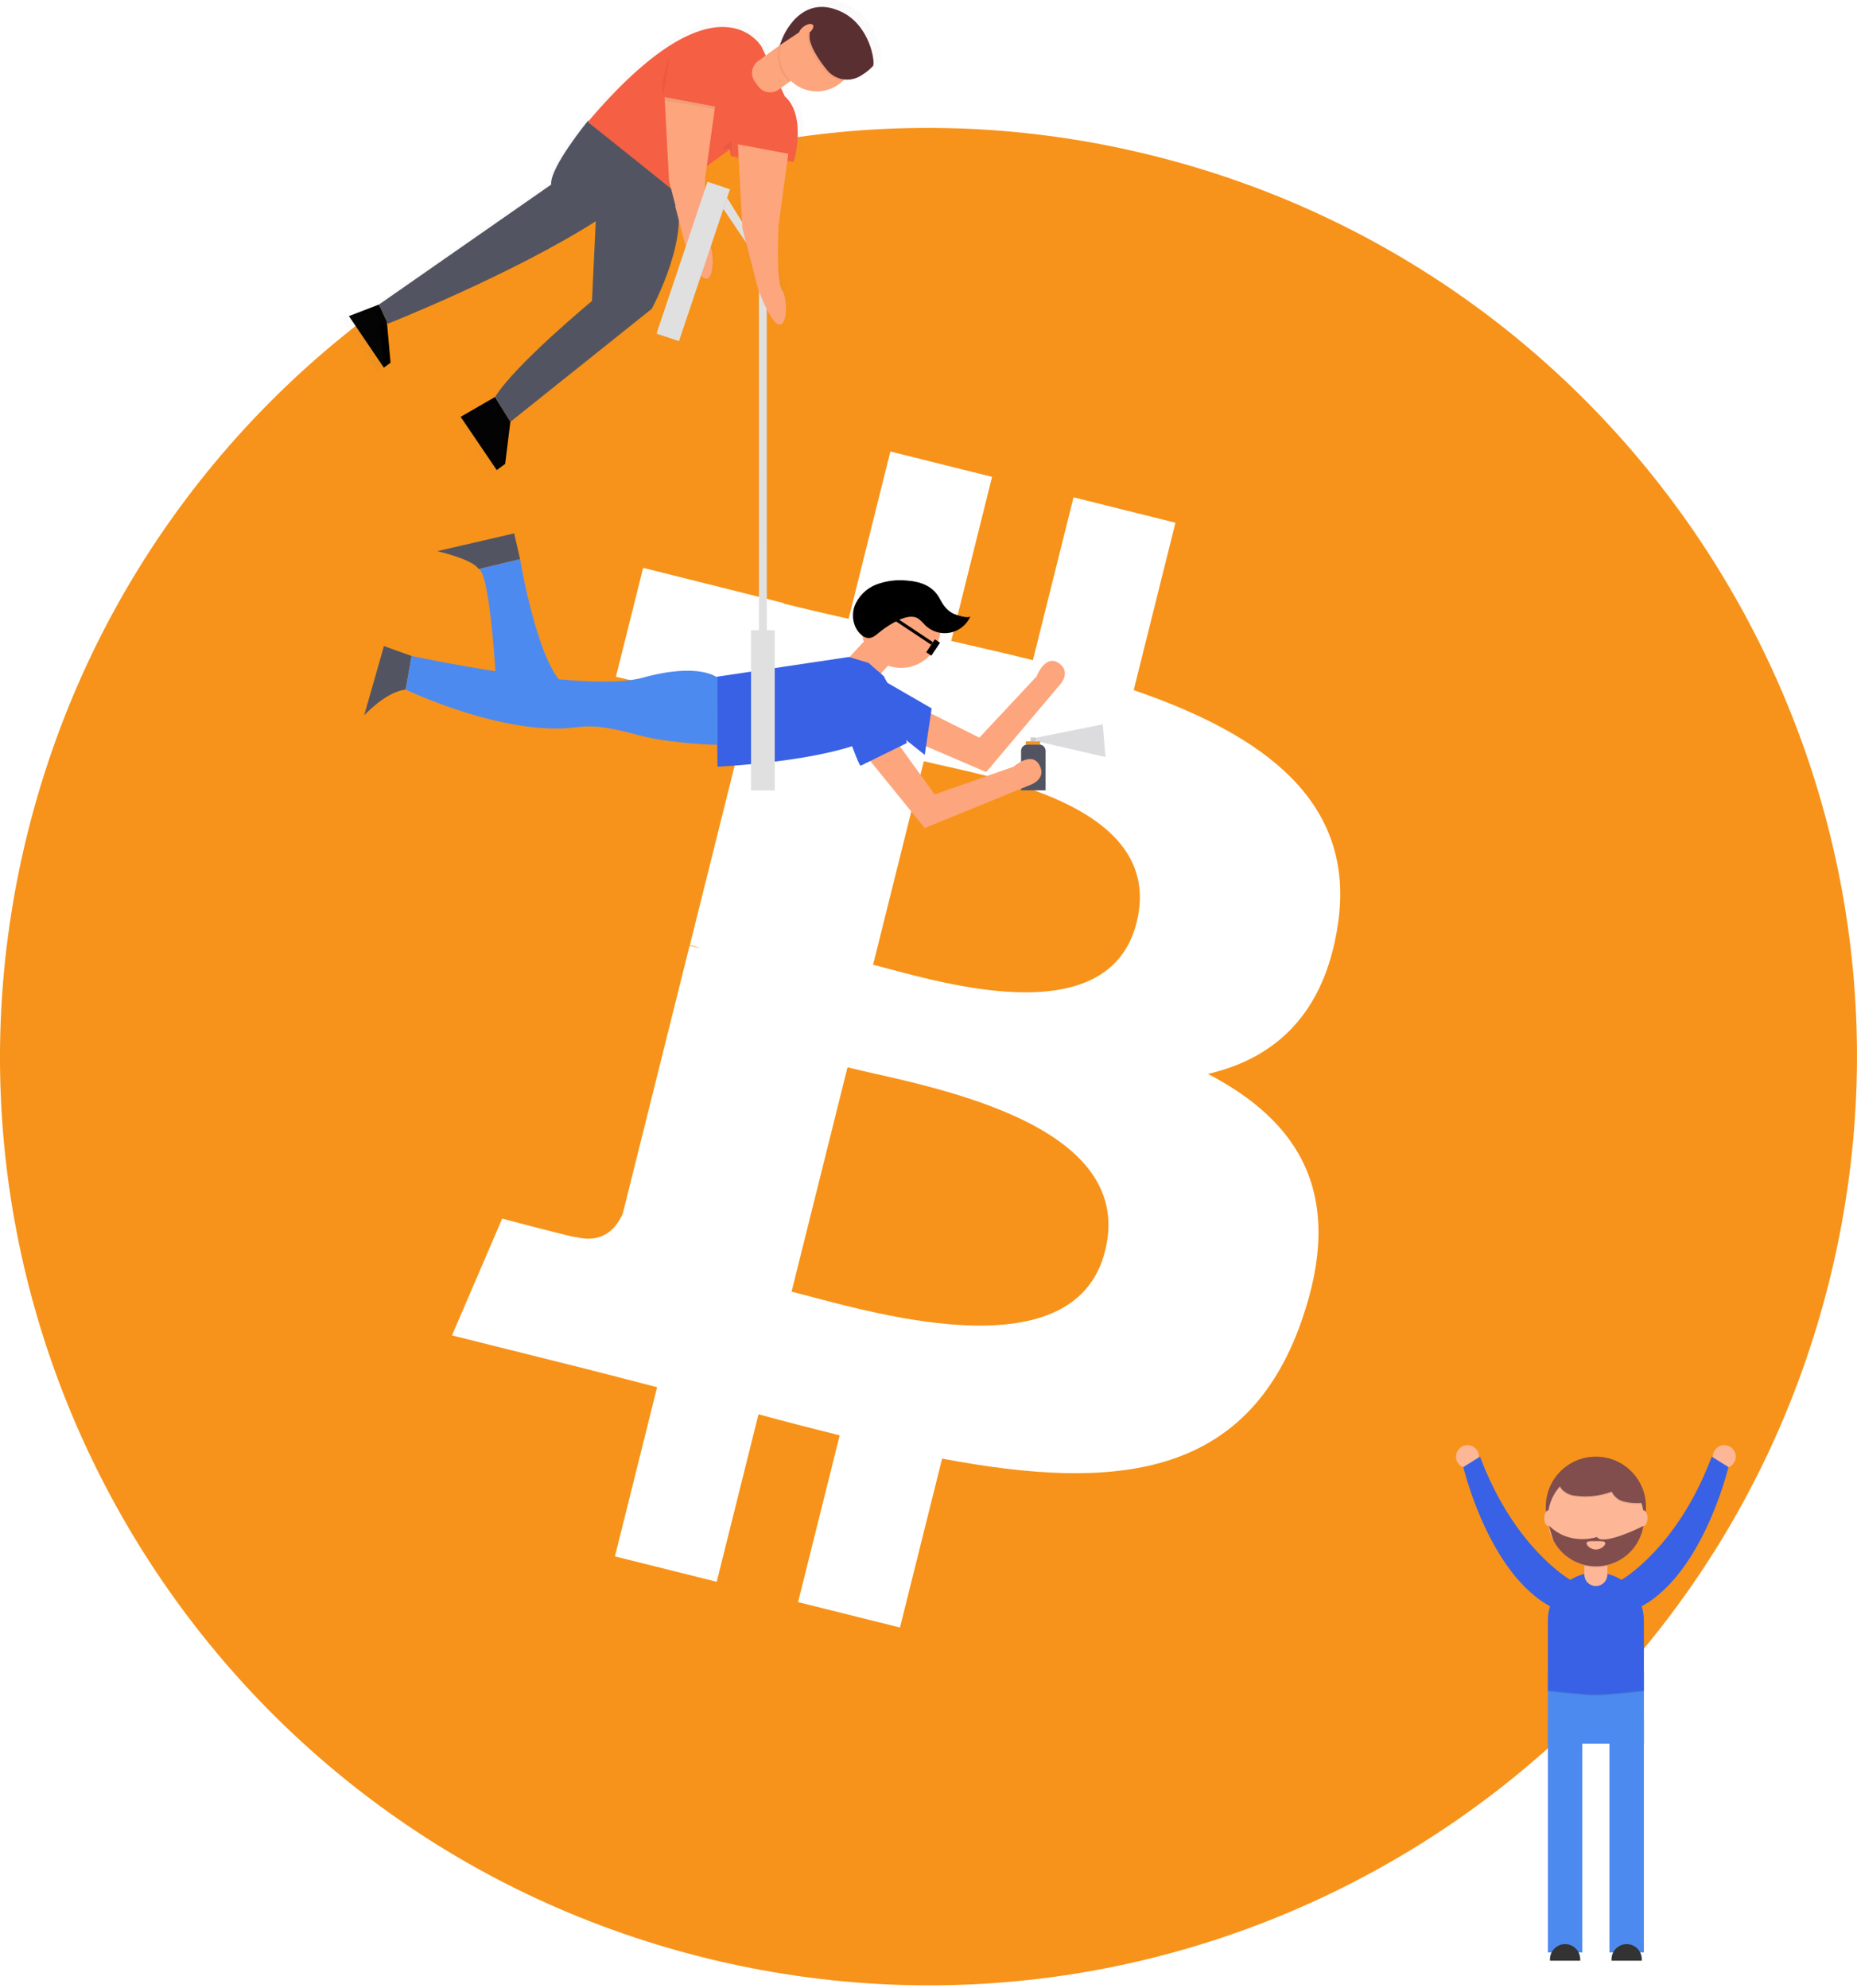 <svg width="682" height="730" viewBox="0 0 682 730" fill="none" xmlns="http://www.w3.org/2000/svg">
<g id="btc-work" clip-path="url(#clip0)">
<g id="btc">
<path id="Vector" d="M671.79 470.52C626.24 653.2 441.2 764.39 258.48 718.83C75.76 673.27 -35.36 488.22 10.22 305.52C55.8 122.82 240.79 11.62 423.45 57.17C606.11 102.72 717.34 287.79 671.79 470.52Z" fill="#F7931A"/>
<path id="Vector_2" d="M491.36 339.42C498.15 294.04 463.6 269.65 416.36 253.42L431.69 191.95L394.27 182.62L379.34 242.42C369.5 239.97 359.4 237.66 349.34 235.36L364.34 175.11L327 165.8L311.66 227.25C303.52 225.4 295.52 223.56 287.77 221.63V221.44L236.2 208.52L226.2 248.52C226.2 248.52 253.96 254.88 253.38 255.28C268.53 259.06 271.27 269.09 270.82 277.04L253.36 347.04C254.683 347.371 255.982 347.788 257.25 348.29C256 347.98 254.67 347.64 253.25 347.29L228.78 445.39C226.93 449.99 222.23 456.9 211.63 454.28C212 454.82 184.43 447.49 184.43 447.49L166 490.37L214.64 502.52C223.7 504.79 232.58 507.17 241.32 509.4L225.84 571.52L263.22 580.85L278.56 519.34C288.77 522.11 298.68 524.67 308.38 527.08L293.1 588.31L330.52 597.64L346 535.61C409.81 547.68 457.79 542.81 478 485.1C494.27 438.63 477.19 411.83 443.62 394.35C468 388.72 486.45 372.64 491.36 339.42ZM405.87 459.3C394.31 505.77 316.07 480.65 290.71 474.3L311.26 391.93C336.62 398.31 418 410.84 405.87 459.3ZM417.44 338.74C406.89 381.01 341.77 359.53 320.65 354.27L339.28 279.52C360.41 284.83 428.43 294.66 417.44 338.74V338.74Z" fill="white"/>
</g>
<g id="Bras">
<path id="Vector_3" d="M633.25 539.11C635.581 539.11 637.47 537.221 637.47 534.89C637.47 532.559 635.581 530.67 633.25 530.67C630.919 530.67 629.03 532.559 629.03 534.89C629.03 537.221 630.919 539.11 633.25 539.11Z" fill="#FDB797"/>
<path id="Vector_4" d="M595.47 580.14C595.47 580.14 616 568.62 628.65 534.89L634.78 538.72C634.78 538.72 624.62 581.72 599.13 591.62L595.47 580.14Z" fill="#3861E5"/>
<path id="Vector_5" d="M538.95 539.11C541.281 539.11 543.17 537.221 543.17 534.89C543.17 532.559 541.281 530.67 538.95 530.67C536.619 530.67 534.73 532.559 534.73 534.89C534.73 537.221 536.619 539.11 538.95 539.11Z" fill="#FDB797"/>
<path id="Vector_6" d="M576.73 580.14C576.73 580.14 556.2 568.62 543.55 534.89L537.42 538.72C537.42 538.72 547.58 581.72 573.07 591.62L576.73 580.14Z" fill="#3861E5"/>
</g>
<g id="full">
<path id="Vector_7" d="M128.15 116.08L139.19 111.82L142.09 118.13L143.43 133.21L140.96 135L128.15 116.08Z" fill="black"/>
<path id="Vector_8" d="M181.79 145.78L169.18 153.07L182.43 172.61L185.52 170.36L187.44 154.85L181.79 145.78Z" fill="black"/>
<g id="Group" opacity="0.05">
<path id="Vector_9" opacity="0.05" d="M208.24 54.75C205.7 58.59 203.33 62.75 202.6 65.67L204.6 64.29C204.35 62.12 206 58.52 208.24 54.75Z" fill="black"/>
<path id="Vector_10" opacity="0.05" d="M219.61 107.01L221 77.78C190 97.45 144.64 115.4 144.64 115.4L142.45 118.87C142.45 118.87 187.86 100.92 218.81 81.25L217.51 108.78L219.61 107.01Z" fill="black"/>
</g>
<g id="Group_2" opacity="0.5">
<path id="Vector_11" opacity="0.5" d="M138.46 136.42L141 134.57L139.63 119.04L136.64 112.55L125.27 116.94L138.46 136.42Z" fill="url(#paint0_linear)"/>
<path id="Vector_12" opacity="0.5" d="M311.58 1.88C304.67 -1.44 299.5 0.12 295.88 2.88C292.648 5.314 290.125 8.566 288.57 12.3L287.57 14.95L282.89 18.35L281.37 15.1C281.37 15.1 264.8 -14.34 215.92 43.15L215.7 42.97C215.7 42.97 211.54 48.06 207.75 53.77L207.21 54.59L206.97 54.96L206.63 55.49L206.38 55.89L206 56.52L205.67 57.06L205.32 57.65L205.07 58.08L204.81 58.53L204.56 58.98L204.3 59.46L203.92 60.18L203.71 60.58L203.48 61.05L203.31 61.41L203.09 61.88L202.95 62.19C202.83 62.47 202.717 62.743 202.61 63.01L202.49 63.32L202.33 63.76L202.23 64.06C202.157 64.287 202.09 64.51 202.03 64.73C202.03 64.85 201.96 64.96 201.94 65.07C201.744 65.772 201.67 66.503 201.72 67.23L136.64 112.52L139.98 119.78C139.98 119.78 186.75 101.3 218.63 81.03L217.29 109.38L217.21 111.13C217.21 111.13 188.09 135.24 180.51 147.52L167.51 155.03L181.16 175.15L184.34 172.84L186.34 156.84L239.77 114.13C239.77 114.13 249.9 95.62 250.08 80.13L252.27 88.58C252.27 88.58 256.93 101.67 260.22 102.19C263.51 102.71 263.52 92.04 261.22 88.87C258.92 85.7 260 64.52 260 64.52L260.6 60.21L268.96 54.13L269.27 53.84L269.71 56.5L271.39 56.65V56.77L271.47 57.54L272.55 77.73L278.47 100.57C278.47 100.57 283.13 113.66 286.42 114.18C289.71 114.7 289.72 104.03 287.42 100.86C285.12 97.69 286.21 76.52 286.21 76.52L288.65 58.89V58.55L288.7 58.16L293.51 58.58C293.51 58.58 298.51 41.39 290.14 33.9L288.62 30.65L291.74 28.39L292.37 27.94C295.014 30.527 298.566 31.975 302.265 31.975C305.964 31.975 309.516 30.527 312.16 27.94C314.499 28.158 316.84 27.534 318.76 26.18L319.97 25.31C321.272 24.483 322.447 23.473 323.46 22.31C324.31 20.73 322.28 7.01 311.58 1.88Z" fill="url(#paint1_linear)"/>
</g>
<path id="Vector_13" d="M216 44.27C216 44.27 201.77 61.67 202.44 67.77L139.2 111.82L142.44 118.87C142.44 118.87 187.85 100.92 218.8 81.25L217.42 110.52C217.42 110.52 189.15 133.89 181.8 145.82L187.45 154.89L239.33 113.42C239.33 113.42 254.72 85.3 247.33 69.96L216 44.27Z" fill="#535461"/>
<path id="Vector_14" d="M267.58 52.39L268.41 57.39L291.55 59.39C291.55 59.39 296.39 42.7 288.27 35.39L267.58 52.39Z" fill="#F55F44"/>
<path id="Vector_15" d="M288.27 35.46L279.72 17.21C279.72 17.21 263.57 -11.48 215.87 44.8L247.33 69.92L267.69 55.12L288.27 35.46Z" fill="#F55F44"/>
<path id="Vector_16" d="M295.009 10.342L302.617 20.809L286.01 32.879C284.851 33.721 283.406 34.069 281.991 33.845C280.576 33.621 279.309 32.844 278.467 31.686L277.214 29.963C276.372 28.805 276.025 27.359 276.249 25.944C276.473 24.53 277.249 23.262 278.408 22.42L295.015 10.35L295.009 10.342Z" fill="#FDA57D"/>
<path id="Vector_17" opacity="0.05" d="M286.18 16.76C285.529 19.107 285.524 21.586 286.164 23.936C286.805 26.285 288.068 28.418 289.82 30.11L297.67 24.4L290.06 13.93L286.18 16.76Z" fill="black"/>
<path id="Vector_18" d="M308.084 30.934C314.218 26.476 315.584 17.901 311.136 11.78C306.688 5.66 298.109 4.312 291.975 8.77C285.841 13.228 284.475 21.804 288.923 27.925C293.372 34.045 301.95 35.393 308.084 30.934Z" fill="#FDA57D"/>
<path id="Vector_19" opacity="0.05" d="M293.68 11.77L285.75 17.07L286.75 14.49C286.75 14.49 293.27 -2.51 308.47 4.82C318.86 9.82 320.83 23.12 320.04 24.64C318.867 25.916 317.521 27.02 316.04 27.92C314.089 29.302 311.692 29.903 309.32 29.603C306.948 29.303 304.775 28.125 303.23 26.3C300.57 23.13 295.93 16.57 296.78 12.81C296 11.39 294.98 10.81 293.67 11.81L293.68 11.77Z" fill="black"/>
<path id="Vector_20" d="M294.3 11.32L286.37 16.62L287.37 14.04C287.37 14.04 293.89 -2.96 309.09 4.37C319.48 9.37 321.45 22.67 320.66 24.19C319.487 25.466 318.141 26.57 316.66 27.47C314.709 28.852 312.312 29.453 309.94 29.153C307.568 28.853 305.395 27.674 303.85 25.85C301.19 22.68 296.55 16.12 297.4 12.36C296.62 10.94 295.6 10.36 294.29 11.36L294.3 11.32Z" fill="#5A2F32"/>
<path id="Vector_21" d="M296.979 12.201C298.343 11.207 299.048 9.85 298.552 9.17C298.057 8.49 296.549 8.745 295.185 9.739C293.821 10.732 293.116 12.089 293.611 12.769C294.107 13.449 295.614 13.195 296.979 12.201Z" fill="#FDA57D"/>
<path id="Vector_22" opacity="0.05" d="M265.03 54.71L268.66 51.6L268.7 56.51L267.91 54.62L265.03 54.71Z" fill="black"/>
<path id="Vector_23" opacity="0.05" d="M270.01 57.67L270.09 58.43L286.78 59.73L286.88 59.02L270.01 57.67Z" fill="black"/>
<path id="Vector_24" d="M244.07 35.6L245.71 66.4L251.45 88.52C251.45 88.52 255.97 101.23 259.17 101.73C262.37 102.23 262.38 91.87 260.17 88.79C257.96 85.71 259 65.21 259 65.21L262.62 39.06L244.07 35.6Z" fill="#FDA57D"/>
<path id="Vector_25" d="M380.23 271.06V271.93C379.91 271.93 379.65 271.73 379.65 271.49C379.65 271.25 379.91 271.06 380.23 271.06Z" fill="#E6E6E6"/>
<path id="Vector_26" opacity="0.05" d="M245.91 20.62C245.91 20.62 242.09 30.93 243.71 34.45Z" fill="black"/>
<path id="Vector_27" opacity="0.05" d="M244.15 35.07L244.14 36.98L262.47 40.06L262.69 38.53L244.15 35.07Z" fill="black"/>
<path id="Vector_28" d="M248.29 19.36L244.07 35.6L262.61 39.06L267.51 18.56L248.29 19.36Z" fill="#F55F44"/>
<g id="Group_3" opacity="0.5">
<path id="Vector_29" opacity="0.5" d="M247.66 75.61L251.31 89.43C251.31 89.43 256.02 102.43 259.31 102.92C262.6 103.41 262.65 92.85 260.31 89.71C259.08 88.06 258.82 81.48 258.84 75.61H247.66Z" fill="url(#paint2_linear)"/>
</g>
<path id="Vector_30" d="M247.95 75.61L251.46 89.14C251.46 89.14 255.98 101.85 259.18 102.35C262.38 102.85 262.39 92.49 260.18 89.41C259 87.79 258.75 81.35 258.77 75.61H247.95Z" fill="#FDA57D"/>
<g id="Group_4" opacity="0.5">
<path id="Vector_31" opacity="0.5" d="M285.07 75.04H270.47L270.67 78.7L276.75 101.52C276.75 101.52 281.54 114.6 284.92 115.12C288.3 115.64 288.31 104.97 285.92 101.81C283.53 98.65 284.73 77.52 284.73 77.52L285.07 75.04Z" fill="url(#paint3_linear)"/>
</g>
<path id="Vector_32" d="M268.091 69.51L259.844 66.739L241.109 122.506L249.356 125.277L268.091 69.51Z" fill="#E0E0E0"/>
<path id="Vector_33" d="M603.74 614.23H568.47V640.3H603.74V614.23Z" fill="#4D8AF0"/>
<path id="Vector_34" opacity="0.1" d="M568.47 621.13C568.47 621.13 581.63 622.66 586.1 622.66C590.57 622.66 603.73 621.13 603.73 621.13V614.62H568.47V621.13Z" fill="black"/>
<path id="Vector_35" d="M603.73 620.75C603.73 620.75 590.57 622.28 586.1 622.28C581.63 622.28 568.47 620.75 568.47 620.75V595.07C568.47 590.394 570.327 585.91 573.634 582.604C576.94 579.297 581.424 577.44 586.1 577.44C590.776 577.44 595.26 579.297 598.566 582.604C601.873 585.91 603.73 590.394 603.73 595.07V620.75Z" fill="#3861E5"/>
<path id="Vector_36" d="M581.88 568.62H590.31V578.2C590.31 579.319 589.865 580.393 589.074 581.184C588.283 581.975 587.209 582.42 586.09 582.42V582.42C584.971 582.42 583.897 581.975 583.106 581.184C582.315 580.393 581.87 579.319 581.87 578.2V568.62H581.88Z" fill="#FDB797"/>
<path id="Vector_37" d="M581.12 631.1H568.47V716.96H581.12V631.1Z" fill="#4D8AF0"/>
<path id="Vector_38" d="M603.73 631.1H591.08V716.96H603.73V631.1Z" fill="#4D8AF0"/>
<path id="Vector_39" opacity="0.1" d="M581.89 575.01C584.659 575.691 587.551 575.691 590.32 575.01V569.01H581.89V575.01Z" fill="black"/>
<path id="Vector_40" d="M586.1 571.69C596.262 571.69 604.5 563.452 604.5 553.29C604.5 543.128 596.262 534.89 586.1 534.89C575.938 534.89 567.7 543.128 567.7 553.29C567.7 563.452 575.938 571.69 586.1 571.69Z" fill="#814E4D"/>
<path id="Vector_41" d="M586.1 575.13C595.837 575.13 603.73 567.237 603.73 557.5C603.73 547.763 595.837 539.87 586.1 539.87C576.363 539.87 568.47 547.763 568.47 557.5C568.47 567.237 576.363 575.13 586.1 575.13Z" fill="#FDB797"/>
<path id="Vector_42" opacity="0.1" d="M575.42 548.66C576.385 549.182 577.447 549.501 578.54 549.6C583.055 550.218 587.653 549.702 591.92 548.1C592.32 548.967 592.905 549.736 593.634 550.353C594.363 550.969 595.219 551.419 596.14 551.67C597.982 552.157 599.886 552.369 601.79 552.3C602.211 552.349 602.636 552.268 603.01 552.07C603.86 551.5 603.45 550.19 602.95 549.29L600.49 544.84C599.838 543.484 598.958 542.25 597.89 541.19C596.403 540.019 594.634 539.26 592.76 538.99C588.398 538.122 583.894 538.273 579.6 539.43C575 540.65 569.12 544.85 575.42 548.66Z" fill="black"/>
<path id="Vector_43" d="M575.42 548.28C576.385 548.802 577.447 549.122 578.54 549.22C583.055 549.838 587.653 549.322 591.92 547.72C592.32 548.587 592.905 549.356 593.634 549.973C594.363 550.59 595.219 551.039 596.14 551.29C597.982 551.777 599.886 551.989 601.79 551.92C602.211 551.969 602.636 551.888 603.01 551.69C603.86 551.12 603.45 549.81 602.95 548.91L600.49 544.46C599.838 543.104 598.958 541.87 597.89 540.81C596.403 539.639 594.634 538.88 592.76 538.61C588.398 537.742 583.894 537.893 579.6 539.05C575 540.27 569.12 544.47 575.42 548.28Z" fill="#814E4D"/>
<path id="Vector_44" d="M603.54 560.37C604.385 560.37 605.07 559.085 605.07 557.5C605.07 555.915 604.385 554.63 603.54 554.63C602.695 554.63 602.01 555.915 602.01 557.5C602.01 559.085 602.695 560.37 603.54 560.37Z" fill="#FDB797"/>
<path id="Vector_45" d="M568.66 560.37C569.505 560.37 570.19 559.085 570.19 557.5C570.19 555.915 569.505 554.63 568.66 554.63C567.815 554.63 567.13 555.915 567.13 557.5C567.13 559.085 567.815 560.37 568.66 560.37Z" fill="#FDB797"/>
<path id="Vector_46" d="M586.49 564.4C586.49 564.4 576.49 567.85 568.86 560.18C568.86 560.18 569.48 562.72 570.55 565.79C572.279 569.062 574.994 571.706 578.31 573.349C581.626 574.992 585.375 575.55 589.025 574.944C592.676 574.338 596.043 572.598 598.65 569.972C601.257 567.345 602.971 563.965 603.55 560.31C601.72 561.31 588.62 567.6 586.49 564.4ZM586.11 569C584.2 569 582.66 567.55 582.66 566.7C582.66 565.85 584.2 565.93 586.11 565.93C588.02 565.93 589.56 565.85 589.56 566.7C589.56 567.55 588 569 586.1 569H586.11Z" fill="#814E4D"/>
<path id="Vector_47" d="M574.79 713.9C576.265 713.9 577.679 714.486 578.721 715.529C579.764 716.571 580.35 717.985 580.35 719.46V720H569.24V719.43C569.248 717.962 569.836 716.557 570.875 715.521C571.915 714.485 573.322 713.903 574.79 713.9V713.9Z" fill="#333333"/>
<path id="Vector_48" d="M597.41 713.9C598.885 713.9 600.299 714.486 601.341 715.529C602.384 716.571 602.97 717.985 602.97 719.46V720H591.85V719.43C591.858 717.961 592.447 716.554 593.489 715.518C594.531 714.482 595.941 713.9 597.41 713.9V713.9Z" fill="#333333"/>
</g>
<g id="bonhomme">
<path id="Vector_49" d="M380.22 270.77H378.48V272.51H380.22V270.77Z" fill="#CCCCCC"/>
<path id="Vector_50" d="M377.35 273.39H381.65C381.959 273.39 382.264 273.451 382.549 273.569C382.834 273.687 383.093 273.86 383.312 274.078C383.53 274.297 383.703 274.556 383.821 274.841C383.939 275.126 384 275.432 384 275.74V290.23H375V275.74C375 275.432 375.061 275.126 375.179 274.841C375.297 274.556 375.47 274.297 375.688 274.078C375.907 273.86 376.166 273.687 376.451 273.569C376.736 273.451 377.041 273.39 377.35 273.39Z" fill="#535461"/>
<path id="Vector_51" d="M381.97 272.23H376.74V273.39H381.97V272.23Z" fill="#F7931A"/>
<path id="Vector_52" opacity="0.2" d="M380 271L405 266L406 278L380 272V271Z" fill="#535461"/>
<path id="Vector_53" d="M317.96 253.33L308.75 244.79L324 228.26L333.21 236.79L317.96 253.33Z" fill="#FDA57D"/>
<path id="Vector_54" d="M325.25 267.63L362.18 283.52L389.47 251.18C389.47 251.18 393.6 246.56 388.68 243.4C383.76 240.24 380.68 248.4 380.68 248.4L359.68 270.88L332.73 257.42L325.25 267.63Z" fill="#FDA57D"/>
<path id="Vector_55" d="M330.92 245.25C338.928 245.25 345.42 238.745 345.42 230.72C345.42 222.695 338.928 216.19 330.92 216.19C322.912 216.19 316.42 222.695 316.42 230.72C316.42 238.745 322.912 245.25 330.92 245.25Z" fill="#FDA57D"/>
<path id="Vector_56" d="M151.16 240.88L141 237.25L133.75 262.67C133.75 262.67 141.75 253.95 148.97 253.23L151.16 240.88Z" fill="#535461"/>
<path id="Vector_57" d="M175.8 208.93L191 205.3C191 205.3 198.25 248.88 209.12 252.51H182.33C182.33 252.51 180.15 210.38 175.8 208.93Z" fill="#4D8AF0"/>
<path id="Vector_58" d="M191 205.3L188.83 195.86L160.56 202.4C160.56 202.4 173.56 205.31 175.78 208.94L191 205.3Z" fill="#535461"/>
<path id="Vector_59" d="M333.23 213.2C329.38 212.783 325.487 213.273 321.86 214.63C320.054 215.321 318.411 216.379 317.034 217.737C315.657 219.095 314.576 220.724 313.86 222.52C312.56 226.16 313.4 230.63 316.34 233.13C317.038 233.789 317.935 234.197 318.89 234.29C320.43 234.35 321.72 233.22 322.89 232.24C325.111 230.407 327.558 228.864 330.17 227.65C332.39 226.65 335.1 225.85 337.17 227.12C338.107 227.816 338.956 228.621 339.7 229.52C340.898 230.711 342.371 231.589 343.989 232.075C345.607 232.562 347.32 232.643 348.976 232.311C350.633 231.979 352.182 231.244 353.487 230.171C354.792 229.098 355.813 227.721 356.46 226.16C355.9 227.51 350.72 225.65 349.94 225.24C347.56 223.98 346.34 222.11 345.12 219.82C342.74 215.27 338.26 213.59 333.23 213.2Z" fill="black"/>
<path id="Vector_60" d="M314.25 272.84L339.62 304.07L378.76 288.07C378.76 288.07 384.56 285.89 381.66 280.81C378.76 275.73 372.24 281.54 372.24 281.54L343.24 291.71L325.6 267.26L314.25 272.84Z" fill="#FDA57D"/>
<path id="Vector_61" d="M303.74 247.06C303.74 247.06 314.61 280.47 316.06 281.19L333.06 272.84C333.06 272.84 328.23 250.31 322.85 246.84C317.47 243.37 304.47 244.15 303.74 247.06Z" fill="#3861E5"/>
<path id="Vector_62" d="M345.226 236.01L343.335 234.753L340.164 239.526L342.055 240.782L345.226 236.01Z" fill="black"/>
<path id="Vector_63" d="M342.577 235.785L328.562 226.467L327.931 227.416L341.946 236.735L342.577 235.785Z" fill="black"/>
<path id="Vector_64" d="M319 243.43L311.75 241.25L263.15 248.52L263.51 281.52C263.51 281.52 322.59 278.98 329.11 263.73L324.76 248.52L319 243.43Z" fill="#3861E5"/>
<path id="Vector_65" d="M323.31 249.24L342.16 260.13L339.62 277.2L321.86 263.04L323.31 249.24Z" fill="#3861E5"/>
<path id="Vector_66" d="M263.51 248.87C263.51 248.87 256.99 243.06 235.97 248.87C214.95 254.68 151.16 240.87 151.16 240.87L149 253.23C149 253.23 185.24 270.66 212.06 267.03C222.5 265.62 232.6 270.03 241.06 271.39C248.485 272.617 255.987 273.329 263.51 273.52V248.87Z" fill="#4D8AF0"/>
</g>
<g id="balance">
<path id="Vector_67" d="M281.63 237.98H278.73V95.92L281.59 96.07L281.63 237.98Z" fill="#E0E0E0"/>
<path id="Vector_68" d="M278.75 96.07L265.67 76.74L267.04 72.65L281.59 96.07H278.75Z" fill="#E0E0E0"/>
<path id="Vector_69" d="M284.53 231.44H275.83V290.27H284.53V231.44Z" fill="#E0E0E0"/>
<path id="Vector_70" d="M271 53L272.64 83.8L278.38 105.97C278.38 105.97 282.9 118.68 286.1 119.18C289.3 119.68 289.31 109.32 287.1 106.24C284.89 103.16 285.95 82.61 285.95 82.61L289.51 56.46L271 53Z" fill="#FDA57D"/>
</g>
</g>
<defs>
<linearGradient id="paint0_linear" x1="133.13" y1="136.42" x2="133.13" y2="112.55" gradientUnits="userSpaceOnUse">
<stop stop-color="#808080" stop-opacity="0.25"/>
<stop offset="0.54" stop-color="#808080" stop-opacity="0.12"/>
<stop offset="1" stop-color="#808080" stop-opacity="0.1"/>
</linearGradient>
<linearGradient id="paint1_linear" x1="91604.2" y1="45648.6" x2="91604.2" y2="14971.6" gradientUnits="userSpaceOnUse">
<stop stop-color="#808080" stop-opacity="0.25"/>
<stop offset="0.54" stop-color="#808080" stop-opacity="0.12"/>
<stop offset="1" stop-color="#808080" stop-opacity="0.1"/>
</linearGradient>
<linearGradient id="paint2_linear" x1="7584.99" y1="5224.2" x2="7584.99" y2="4477.64" gradientUnits="userSpaceOnUse">
<stop stop-color="#808080" stop-opacity="0.25"/>
<stop offset="0.54" stop-color="#808080" stop-opacity="0.12"/>
<stop offset="1" stop-color="#808080" stop-opacity="0.1"/>
</linearGradient>
<linearGradient id="paint3_linear" x1="9487.32" y1="8119.17" x2="9487.32" y2="6511.63" gradientUnits="userSpaceOnUse">
<stop stop-color="#808080" stop-opacity="0.25"/>
<stop offset="0.54" stop-color="#808080" stop-opacity="0.12"/>
<stop offset="1" stop-color="#808080" stop-opacity="0.1"/>
</linearGradient>
<clipPath id="clip0">
<rect width="682" height="729.04" fill="white"/>
</clipPath>
</defs>
</svg>
